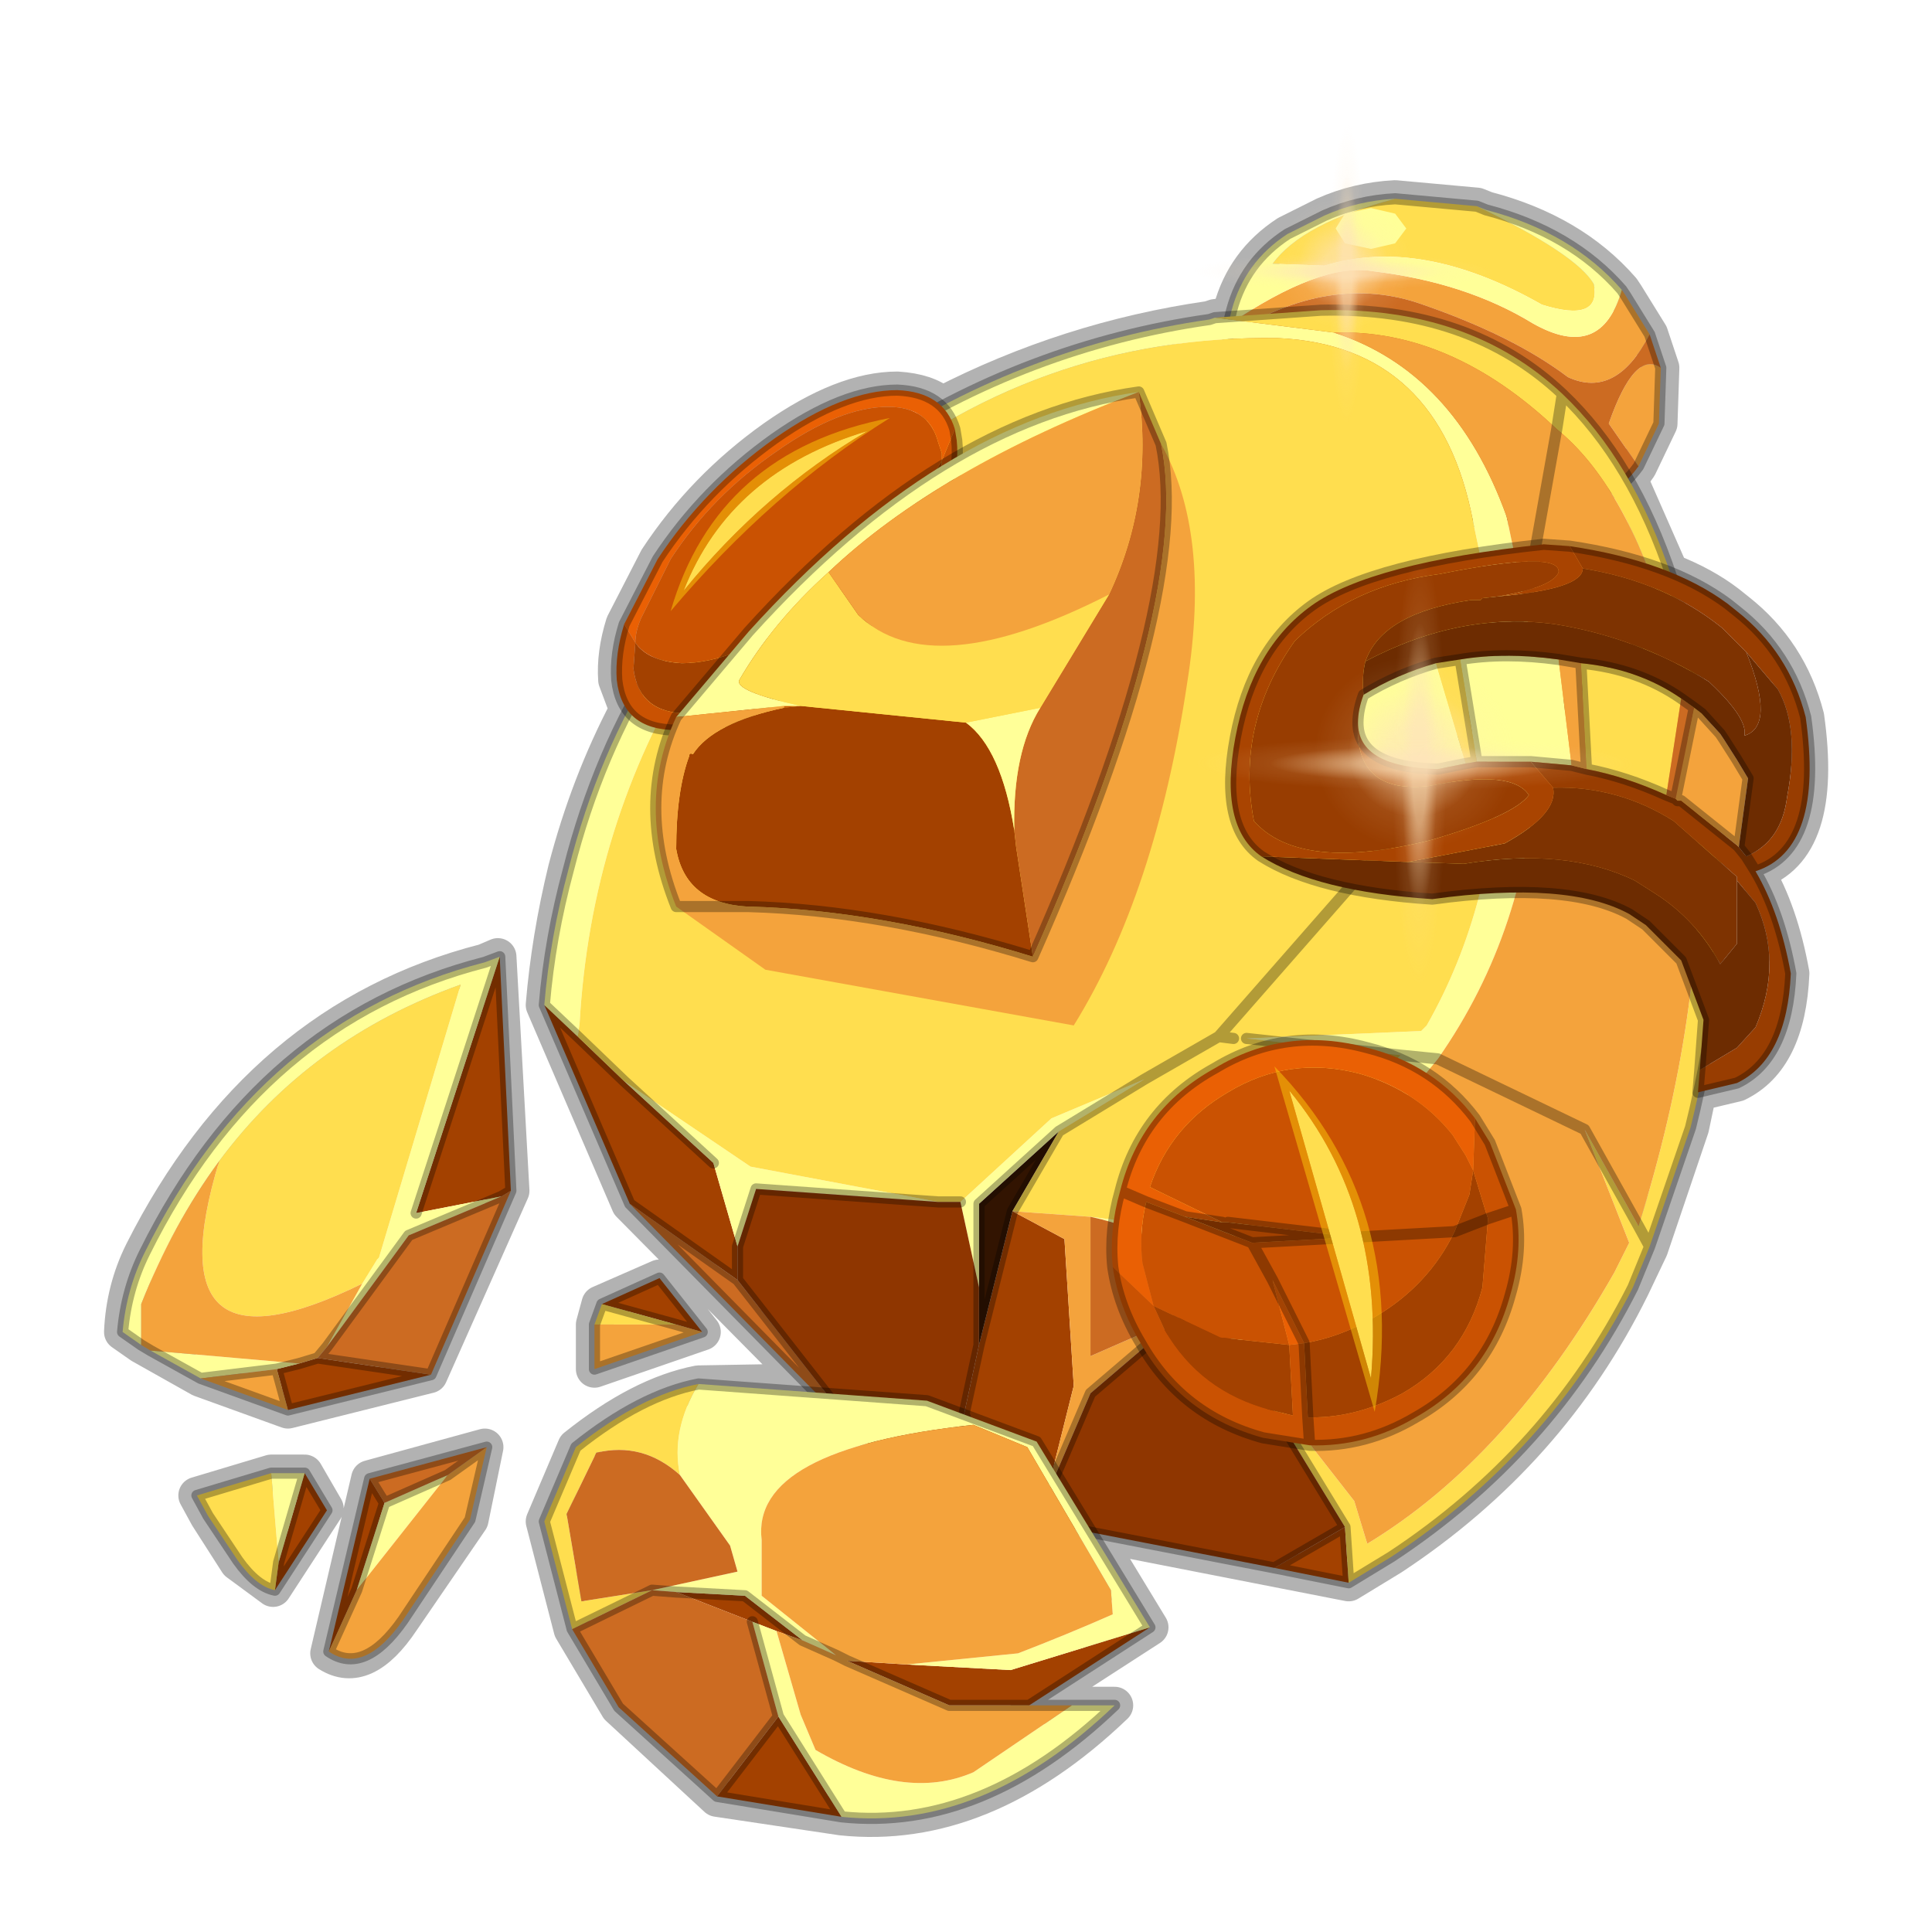 <?xml version="1.0" encoding="UTF-8" standalone="no"?>
<svg xmlns:xlink="http://www.w3.org/1999/xlink" height="52.0px" width="52.0px" xmlns="http://www.w3.org/2000/svg">
  <g transform="matrix(1.0, 0.0, 0.0, 1.0, 0.0, 0.0)">
    <use height="106.0" transform="matrix(1.0, 0.0, 0.0, 1.0, -27.0, -27.0)" width="106.0" xlink:href="#shape0"/>
    <use height="0.0" transform="matrix(0.143, 0.0, -0.013, 0.175, 36.25, 22.3)" width="0.0" xlink:href="#sprite0"/>
    <use height="0.0" transform="matrix(0.066, 0.01, -0.002, 0.025, 39.3, 7.4)" width="0.0" xlink:href="#sprite0"/>
    <use height="0.0" transform="matrix(0.059, -0.007, 0.014, 0.072, 24.1, 42.45)" width="0.0" xlink:href="#sprite0"/>
    <use height="0.0" transform="matrix(0.025, 0.019, -0.039, 0.057, 7.95, 32.0)" width="0.0" xlink:href="#sprite0"/>
    <use height="81.5" transform="matrix(0.148, 0.0, 0.0, 0.147, 32.05, 14.65)" width="81.5" xlink:href="#sprite1"/>
    <use height="81.5" transform="matrix(0.101, 0.0, 0.0, 0.101, 32.05, 3.25)" width="81.5" xlink:href="#sprite1"/>
  </g>
  <defs>
    <g id="shape0" transform="matrix(1.0, 0.0, 0.0, 1.0, 27.0, 27.0)">
      <path d="M52.0 0.0 L52.0 52.0 0.0 52.0 0.0 0.0 52.0 0.0" fill="#795fa9" fill-opacity="0.0" fill-rule="evenodd" stroke="none"/>
      <path d="M17.7 15.05 L16.8 16.8 Q16.55 17.6 16.6 18.3 L16.9 19.1 Q15.85 21.1 15.25 23.4 14.8 25.25 14.65 27.05 L16.95 32.4 21.7 37.2 18.8 37.25 Q17.25 37.55 15.5 38.95 L14.65 40.95 15.4 43.85 16.65 45.95 19.3 48.4 22.65 48.9 Q26.45 49.3 30.0 45.9 L27.7 45.9 30.95 43.8 29.4 41.25 36.3 42.6 37.45 41.9 Q41.7 39.1 43.9 34.65 L44.4 33.6 45.5 30.35 45.7 29.4 46.75 29.15 Q48.1 28.5 48.2 26.2 47.9 24.55 47.25 23.45 49.1 22.85 48.6 19.3 48.15 17.55 46.75 16.45 L46.5 16.25 Q45.85 15.75 44.95 15.4 L43.85 12.9 44.1 12.55 44.65 11.4 44.7 9.9 44.4 9.0 43.75 7.95 43.65 7.8 Q42.3 6.25 40.0 5.65 L39.75 5.55 37.55 5.35 Q36.55 5.4 35.65 5.8 L34.65 6.3 Q33.5 7.05 33.15 8.35 L33.1 8.5 32.7 8.55 32.55 8.6 Q28.75 9.15 25.35 10.9 24.95 10.55 24.15 10.5 22.7 10.5 20.85 11.8 18.95 13.15 17.7 15.05 M13.4 25.75 L13.75 32.05 11.55 37.0 7.75 37.95 5.4 37.1 3.8 36.2 3.3 35.85 Q3.35 34.7 3.85 33.7 7.0 27.45 13.05 25.9 L13.4 25.75 M9.95 39.8 L8.85 44.5 Q9.8 45.1 10.8 43.6 L12.65 40.9 13.05 38.95 9.95 39.8 M7.3 39.65 L5.3 40.25 5.6 40.8 6.4 42.05 7.35 42.75 8.75 40.6 8.2 39.65 7.3 39.65 M16.0 36.85 L18.9 35.85 17.75 34.4 16.15 35.1 16.0 35.65 16.0 36.85" fill="none" stroke="#000000" stroke-linecap="round" stroke-linejoin="round" stroke-opacity="0.302" stroke-width="1.0"/>
      <path d="M37.55 5.35 L39.75 5.55 Q42.45 6.85 42.9 7.65 43.1 8.7 41.5 8.2 38.25 6.35 35.65 7.15 L34.25 7.1 Q35.05 6.0 37.55 5.35" fill="#ffde4f" fill-rule="evenodd" stroke="none"/>
      <path d="M43.65 7.8 L43.75 7.95 44.4 9.0 Q43.5 10.75 42.2 10.15 40.75 9.05 38.3 8.2 35.8 7.3 33.05 9.05 L33.05 8.75 Q35.55 7.05 36.95 7.3 39.45 7.6 41.25 8.7 43.1 9.75 43.65 7.8 M44.7 9.9 L44.65 11.4 44.1 12.55 43.3 11.4 Q44.0 9.4 44.7 9.9" fill="#f4a33c" fill-rule="evenodd" stroke="none"/>
      <path d="M33.05 8.75 L33.15 8.35 Q33.5 7.05 34.65 6.3 L35.65 5.8 Q36.55 5.4 37.55 5.35 35.05 6.0 34.25 7.1 L35.65 7.15 Q38.25 6.35 41.5 8.2 43.1 8.7 42.9 7.65 42.45 6.85 39.75 5.55 L40.0 5.65 Q42.3 6.25 43.65 7.8 43.1 9.75 41.25 8.7 39.45 7.6 36.95 7.3 35.55 7.05 33.05 8.75" fill="#ffff98" fill-rule="evenodd" stroke="none"/>
      <path d="M44.4 9.0 L44.7 9.9 Q44.0 9.4 43.3 11.4 L44.1 12.55 Q43.45 13.45 42.15 13.95 L37.75 14.1 Q35.35 13.45 34.0 11.75 32.95 10.45 33.05 9.05 35.8 7.3 38.3 8.2 40.75 9.05 42.2 10.15 43.5 10.75 44.4 9.0" fill="#cc6b22" fill-rule="evenodd" stroke="none"/>
      <path d="M33.05 8.75 L33.15 8.35 Q33.5 7.05 34.65 6.3 L35.65 5.8 Q36.55 5.4 37.55 5.35 L39.75 5.55 40.0 5.65 Q42.3 6.25 43.65 7.8 L43.75 7.95 44.4 9.0 44.7 9.9 44.65 11.4 44.1 12.55 Q43.45 13.45 42.15 13.95 L37.75 14.1 Q35.35 13.45 34.0 11.75 32.95 10.45 33.05 9.05 L33.05 8.75 Z" fill="none" stroke="#000000" stroke-linecap="round" stroke-linejoin="round" stroke-opacity="0.302" stroke-width="0.3"/>
      <path d="M14.65 27.05 L15.55 27.9 16.8 29.1 19.2 31.3 19.85 33.55 19.85 34.45 16.95 32.4 14.65 27.05 M36.2 41.1 L36.3 42.6 34.3 42.2 36.2 41.1 M28.15 40.3 L27.85 40.95 26.7 40.45 26.4 39.4 25.95 38.05 26.35 36.2 27.25 32.6 28.65 33.35 28.9 37.3 28.15 40.3" fill="#a34100" fill-rule="evenodd" stroke="none"/>
      <path d="M33.45 36.6 L33.95 37.2 33.85 37.25 33.45 36.6" fill="#ca5202" fill-rule="evenodd" stroke="none"/>
      <path d="M28.5 30.45 L27.25 32.6 26.35 36.2 26.35 34.65 26.35 32.4 28.5 30.45 M25.55 39.9 L25.95 38.05 26.4 39.4 25.55 39.9" fill="#321401" fill-rule="evenodd" stroke="none"/>
      <path d="M32.7 8.55 L35.9 8.95 Q39.15 10.0 40.55 13.9 L41.05 16.3 41.1 16.45 41.35 19.6 41.35 20.5 Q41.15 25.0 38.7 28.5 L37.55 29.9 36.6 30.9 33.25 33.25 Q32.6 34.1 32.95 34.9 L33.95 37.2 33.45 36.6 33.45 36.55 32.4 34.9 Q31.7 33.25 29.35 32.75 L31.3 33.0 Q34.3 31.75 36.8 29.3 L37.7 28.4 38.7 28.5 37.7 28.4 33.55 27.95 38.25 27.75 38.4 27.6 Q40.25 24.35 40.35 20.15 L39.15 20.8 40.35 19.6 40.3 17.9 39.15 20.3 40.2 17.2 40.05 15.95 39.65 14.05 Q38.75 9.3 34.4 9.1 27.85 9.0 22.8 13.25 L22.5 13.5 Q20.45 15.3 18.65 17.75 15.9 22.2 15.6 27.55 L15.55 27.9 14.65 27.05 Q14.8 25.25 15.3 23.4 16.9 17.1 21.75 13.25 L22.8 12.45 23.45 12.05 Q27.65 9.3 32.55 8.6 L32.7 8.55 M41.05 16.3 L40.3 17.9 41.05 16.3 M41.35 19.6 L40.35 20.15 41.35 19.6 M16.8 29.1 L20.2 31.4 25.25 32.35 20.35 32.0 19.85 33.55 19.2 31.3 16.8 29.1 M25.85 32.35 L28.3 30.1 30.8 29.05 28.5 30.45 26.35 32.4 26.35 34.65 25.85 32.35" fill="#ffff98" fill-rule="evenodd" stroke="none"/>
      <path d="M35.9 8.95 L32.7 8.55 35.55 8.35 Q39.55 8.25 42.05 10.6 L41.9 11.55 42.05 10.6 Q43.95 12.4 45.0 15.55 L45.25 16.4 44.85 16.75 45.25 16.4 45.85 18.85 46.3 22.35 Q46.5 26.35 45.5 30.35 L44.4 33.55 44.1 33.0 44.4 33.55 43.95 34.65 Q41.7 39.1 37.45 41.9 L36.3 42.6 36.2 41.1 33.85 37.25 33.95 37.2 36.45 40.4 36.8 41.55 Q40.6 39.25 43.45 34.25 L43.85 33.45 42.65 30.4 44.1 33.0 Q45.9 27.3 45.7 22.15 L45.25 18.55 45.05 17.4 42.1 19.0 44.85 16.75 Q43.75 13.05 41.9 11.55 39.05 8.85 35.9 8.95 M15.55 27.9 L15.6 27.55 Q15.9 22.2 18.65 17.75 20.45 15.3 22.5 13.5 L22.8 13.25 Q27.85 9.0 34.4 9.1 38.75 9.3 39.65 14.05 L40.05 15.95 40.2 17.2 39.15 20.3 40.3 17.9 40.35 19.6 39.15 20.8 38.85 21.0 39.15 20.8 40.35 20.15 Q40.25 24.35 38.4 27.6 L38.25 27.75 33.55 27.95 37.7 28.4 36.8 29.3 Q34.3 31.75 31.3 33.0 L29.35 32.75 27.25 32.6 28.5 30.45 30.8 29.05 32.8 27.9 38.85 21.0 39.15 20.3 38.85 21.0 32.8 27.9 30.8 29.05 28.3 30.1 25.85 32.35 25.25 32.35 20.2 31.4 16.8 29.1 15.55 27.9 M32.8 27.9 L33.2 27.95 32.8 27.9" fill="#ffde4f" fill-rule="evenodd" stroke="none"/>
      <path d="M41.05 16.3 L40.55 13.9 Q39.15 10.0 35.9 8.95 39.05 8.85 41.9 11.55 L41.05 16.3 41.9 11.55 Q43.75 13.05 44.85 16.75 L42.1 19.0 45.05 17.4 45.25 18.55 45.7 22.15 Q45.9 27.3 44.1 33.0 L42.65 30.4 38.7 28.5 42.65 30.4 43.85 33.45 43.45 34.25 Q40.6 39.25 36.8 41.55 L36.45 40.4 33.95 37.2 32.95 34.9 Q32.6 34.1 33.25 33.25 L36.6 30.9 37.55 29.9 38.7 28.5 Q41.15 25.0 41.35 20.5 L41.35 19.6 41.1 16.45 41.05 16.3 M41.35 19.6 L42.1 19.0 41.35 19.6 M31.75 35.45 L29.35 37.5 28.15 40.3 28.9 37.3 28.65 33.35 27.25 32.6 29.35 32.75 29.35 36.5 31.75 35.45" fill="#f4a33c" fill-rule="evenodd" stroke="none"/>
      <path d="M29.35 32.75 Q31.7 33.25 32.4 34.9 L31.75 35.45 29.35 36.5 29.35 32.75 M19.85 34.45 L23.25 38.8 16.95 32.4 19.85 34.45" fill="#cc6b22" fill-rule="evenodd" stroke="none"/>
      <path d="M32.4 34.9 L33.45 36.55 33.45 36.6 33.85 37.25 36.2 41.1 34.3 42.2 27.85 40.95 28.15 40.3 29.35 37.5 31.75 35.45 32.4 34.9 M25.25 32.35 L25.85 32.35 26.35 34.65 26.35 36.2 25.95 38.05 25.55 39.9 23.25 38.8 19.85 34.45 19.85 33.55 20.35 32.0 25.25 32.35" fill="#8f3600" fill-rule="evenodd" stroke="none"/>
      <path d="M32.7 8.55 L32.55 8.6 Q27.65 9.3 23.45 12.05 L22.8 12.45 21.75 13.25 Q16.9 17.1 15.3 23.4 14.8 25.25 14.65 27.05 L15.55 27.9 16.8 29.1 19.2 31.3 M39.15 20.3 L40.3 17.9 41.05 16.3 41.9 11.55 42.05 10.6 Q39.55 8.25 35.55 8.35 L32.7 8.55 M44.85 16.75 L45.25 16.4 45.0 15.55 Q43.95 12.4 42.05 10.6 M42.1 19.0 L41.35 19.6 40.35 20.15 39.15 20.8 38.85 21.0 39.15 20.3 M38.7 28.5 L42.65 30.4 44.1 33.0 44.4 33.55 45.5 30.35 Q46.5 26.35 46.3 22.35 L45.85 18.85 45.25 16.4 M42.1 19.0 L44.85 16.75 M30.8 29.05 L32.8 27.9 38.85 21.0 M33.2 27.95 L32.8 27.9 M32.4 34.9 L33.45 36.55 M38.7 28.5 L37.7 28.4 33.55 27.95 M33.45 36.6 L33.85 37.25 36.2 41.1 36.3 42.6 37.45 41.9 Q41.7 39.1 43.95 34.65 L44.4 33.55 M32.4 34.9 L31.75 35.45 29.35 37.5 28.15 40.3 27.85 40.95 34.3 42.2 36.2 41.1 M25.25 32.35 L25.85 32.35 M30.8 29.05 L28.5 30.45 27.25 32.6 26.35 36.2 26.35 34.65 26.35 32.4 28.5 30.45 M19.85 33.55 L19.85 34.45 23.25 38.8 25.55 39.9 25.95 38.05 26.35 36.2 M19.85 33.55 L20.35 32.0 25.25 32.35 M19.85 34.45 L16.95 32.4 23.25 38.8 M25.95 38.05 L26.4 39.4 26.7 40.45 27.85 40.95 M26.4 39.4 L25.55 39.9 M16.95 32.4 L14.65 27.05 M36.3 42.6 L34.3 42.2" fill="none" stroke="#000000" stroke-linecap="round" stroke-linejoin="round" stroke-opacity="0.302" stroke-width="0.3"/>
      <path d="M17.1 17.3 Q17.45 17.8 18.35 17.85 19.8 17.85 21.7 16.5 23.55 15.2 24.8 13.3 L25.35 12.4 Q25.35 13.55 24.35 15.1 23.2 16.85 21.5 18.05 19.8 19.2 18.5 19.2 17.2 19.2 17.05 18.0 L17.1 17.3" fill="#a34100" fill-rule="evenodd" stroke="none"/>
      <path d="M16.8 16.8 L17.1 17.3 Q17.1 17.0 17.25 16.65 L18.05 15.05 Q19.15 13.35 20.9 12.15 22.6 10.95 23.9 10.95 25.0 10.95 25.25 11.9 L25.35 12.2 25.35 12.4 25.7 11.55 25.75 11.85 Q25.9 13.25 24.65 15.1 23.4 17.0 21.55 18.35 19.65 19.65 18.2 19.65 16.75 19.65 16.6 18.3 16.55 17.6 16.8 16.8 M17.1 17.3 L17.05 18.0 Q17.2 19.2 18.5 19.2 19.8 19.2 21.5 18.05 23.2 16.85 24.35 15.1 25.35 13.55 25.35 12.4 L24.8 13.3 Q23.55 15.2 21.7 16.5 19.8 17.85 18.35 17.85 17.45 17.8 17.1 17.3" fill="#ca5202" fill-rule="evenodd" stroke="none"/>
      <path d="M16.8 16.8 L17.7 15.05 Q18.95 13.15 20.85 11.8 22.7 10.5 24.15 10.5 25.4 10.55 25.7 11.55 L25.35 12.4 25.35 12.2 25.25 11.9 Q25.0 10.95 23.9 10.95 22.6 10.95 20.9 12.15 19.15 13.35 18.05 15.05 L17.25 16.65 Q17.1 17.0 17.1 17.3 L16.8 16.8" fill="#ea6004" fill-rule="evenodd" stroke="none"/>
      <path d="M25.7 11.55 Q25.4 10.55 24.15 10.5 22.7 10.5 20.85 11.8 18.95 13.15 17.7 15.05 L16.8 16.8 Q16.55 17.6 16.6 18.3 16.75 19.65 18.2 19.65 19.65 19.65 21.55 18.35 23.4 17.0 24.65 15.1 25.9 13.25 25.75 11.85 L25.7 11.55 Z" fill="none" stroke="#000000" stroke-linecap="round" stroke-linejoin="round" stroke-opacity="0.302" stroke-width="0.3"/>
      <path d="M23.35 11.6 Q20.55 13.25 18.4 15.9 19.65 12.7 23.35 11.6" fill="#ffde4f" fill-rule="evenodd" stroke="none"/>
      <path d="M23.35 11.6 Q19.65 12.7 18.4 15.9 20.55 13.25 23.35 11.6 M23.95 11.25 Q20.75 13.25 18.05 16.45 19.3 12.15 23.95 11.25" fill="#fdcc0b" fill-opacity="0.502" fill-rule="evenodd" stroke="none"/>
      <path d="M36.55 19.45 Q36.55 19.1 36.7 18.7 37.6 18.15 38.65 17.85 L39.45 20.55 38.7 20.7 Q36.55 20.65 36.55 19.45 M41.2 20.5 L39.75 20.5 39.3 17.75 Q40.5 17.55 41.95 17.75 L42.3 20.6 41.2 20.5" fill="#ffff98" fill-rule="evenodd" stroke="none"/>
      <path d="M39.75 20.5 L39.45 20.55 38.65 17.85 39.3 17.75 39.75 20.5 M45.25 18.8 L44.85 21.4 Q43.75 20.9 42.7 20.7 L42.55 17.85 Q44.1 18.0 45.25 18.8" fill="#ffde4f" fill-rule="evenodd" stroke="none"/>
      <path d="M40.35 16.05 L39.9 16.1 39.85 16.15 39.6 16.15 Q37.2 16.5 36.75 17.8 36.65 18.2 36.7 18.7 36.55 19.1 36.55 19.45 36.45 21.4 38.5 21.15 40.7 20.7 41.15 21.4 40.75 21.95 38.55 22.6 35.0 23.5 33.75 22.1 33.25 19.5 34.85 17.25 36.4 15.75 38.75 15.45 42.0 14.8 41.95 15.4 41.8 15.8 40.35 16.05 M47.0 17.55 L46.75 17.3 46.35 16.9 Q44.8 15.65 42.6 15.3 L42.25 14.7 Q44.95 15.1 46.5 16.25 L46.75 16.45 Q48.15 17.55 48.6 19.3 49.1 22.85 47.25 23.45 L47.0 23.05 47.25 23.45 Q47.9 24.55 48.2 26.2 48.1 28.5 46.75 29.15 L45.7 29.4 45.75 28.8 46.75 28.2 47.25 27.65 Q48.0 25.9 47.25 24.3 L46.75 23.7 46.75 23.6 45.05 22.1 Q43.55 21.15 41.8 21.2 L41.2 20.5 42.3 20.6 42.7 20.7 Q43.75 20.9 44.85 21.4 L45.1 21.5 45.15 21.55 45.25 21.55 46.75 22.75 46.8 22.8 47.0 23.05 Q47.95 22.65 48.1 21.45 48.45 19.6 47.85 18.55 L47.0 17.55" fill="#983d01" fill-rule="evenodd" stroke="none"/>
      <path d="M36.75 17.8 Q37.2 16.5 39.6 16.15 L39.85 16.15 39.9 16.1 40.35 16.05 Q42.6 15.85 42.6 15.3 44.8 15.65 46.35 16.9 L46.75 17.3 47.0 17.55 Q47.8 19.55 46.95 19.8 47.05 19.35 46.05 18.4 L46.0 18.35 Q44.05 17.15 41.85 16.8 39.3 16.45 36.75 17.8 M37.9 23.2 L40.5 22.7 Q41.95 21.9 41.8 21.2 43.55 21.15 45.05 22.1 L46.75 23.6 46.75 23.95 46.75 25.4 46.3 25.95 Q45.65 24.75 44.55 24.05 L44.0 23.7 Q42.15 22.8 39.4 23.25 L37.9 23.2" fill="#7e3301" fill-rule="evenodd" stroke="none"/>
      <path d="M45.1 21.5 L45.6 19.05 45.8 19.2 46.3 19.75 46.4 19.9 46.75 20.45 47.05 20.95 46.8 22.8 46.75 22.75 45.25 21.55 45.15 21.55 45.1 21.5 M42.55 17.85 L42.7 20.7 42.3 20.6 41.95 17.75 42.55 17.85" fill="#f4a33c" fill-rule="evenodd" stroke="none"/>
      <path d="M45.25 18.8 L45.6 19.05 45.1 21.5 44.85 21.4 45.25 18.8" fill="#cc6b22" fill-rule="evenodd" stroke="none"/>
      <path d="M36.7 18.7 Q36.65 18.2 36.75 17.8 39.3 16.45 41.85 16.8 44.05 17.15 46.0 18.35 L46.05 18.4 Q47.05 19.35 46.95 19.8 47.8 19.55 47.0 17.55 L47.85 18.55 Q48.45 19.6 48.1 21.45 47.95 22.65 47.0 23.05 L46.8 22.8 47.05 20.95 46.75 20.45 46.4 19.9 46.3 19.75 45.8 19.2 45.6 19.05 45.25 18.8 Q44.1 18.0 42.55 17.85 L41.95 17.75 Q40.5 17.55 39.3 17.75 L38.65 17.85 Q37.6 18.15 36.7 18.7 M33.95 23.05 L37.9 23.2 39.4 23.25 Q42.15 22.8 44.0 23.7 L44.55 24.05 Q45.65 24.75 46.3 25.95 L46.75 25.4 46.75 23.95 46.75 23.6 46.75 23.7 47.25 24.3 Q48.0 25.9 47.25 27.65 L46.75 28.2 45.75 28.8 45.85 27.45 45.25 25.85 44.3 24.9 43.85 24.6 Q42.2 23.7 38.55 24.2 35.45 24.0 33.95 23.05" fill="#6d2c01" fill-rule="evenodd" stroke="none"/>
      <path d="M40.35 16.05 Q41.8 15.8 41.95 15.4 42.0 14.8 38.75 15.45 36.4 15.75 34.85 17.25 33.25 19.5 33.75 22.1 35.0 23.5 38.55 22.6 40.75 21.95 41.15 21.4 40.7 20.7 38.5 21.15 36.45 21.4 36.55 19.45 36.55 20.65 38.7 20.7 L39.45 20.55 39.75 20.5 41.2 20.5 41.8 21.2 Q41.95 21.9 40.5 22.7 L37.9 23.2 33.95 23.05 Q32.8 22.25 33.25 19.85 33.7 17.45 35.3 16.3 36.9 15.15 41.55 14.65 L42.25 14.7 42.6 15.3 Q42.6 15.85 40.35 16.05" fill="#a94401" fill-rule="evenodd" stroke="none"/>
      <path d="M36.55 19.45 Q36.55 19.1 36.7 18.7 37.6 18.15 38.65 17.85 L39.3 17.75 Q40.5 17.55 41.95 17.75 L42.55 17.85 Q44.1 18.0 45.25 18.8 L45.6 19.05 45.8 19.2 46.3 19.75 46.4 19.9 46.75 20.45 47.05 20.95 46.8 22.8 47.0 23.05 47.25 23.45 Q47.9 24.55 48.2 26.2 48.1 28.5 46.75 29.15 L45.7 29.4 45.75 28.8 45.85 27.45 45.25 25.85 44.3 24.9 43.85 24.6 Q42.2 23.7 38.55 24.2 35.45 24.0 33.95 23.05 32.8 22.25 33.25 19.85 33.7 17.45 35.3 16.3 36.9 15.15 41.55 14.65 L42.25 14.7 Q44.95 15.1 46.5 16.25 L46.75 16.45 Q48.15 17.55 48.6 19.3 49.1 22.85 47.25 23.45 M41.2 20.5 L39.75 20.5 39.45 20.55 38.7 20.7 Q36.55 20.65 36.55 19.45 M44.85 21.4 L45.1 21.5 45.6 19.05 M46.8 22.8 L46.75 22.75 45.25 21.55 45.15 21.55 45.1 21.5 M42.7 20.7 L42.55 17.85 M42.3 20.6 L42.7 20.7 Q43.75 20.9 44.85 21.4 M42.3 20.6 L41.2 20.5 M39.3 17.75 L39.75 20.5" fill="none" stroke="#000000" stroke-linecap="round" stroke-linejoin="round" stroke-opacity="0.302" stroke-width="0.3"/>
      <path d="M21.55 19.0 L21.1 19.05 21.1 19.0 21.55 19.0" fill="#ca5202" fill-rule="evenodd" stroke="none"/>
      <path d="M27.8 25.75 Q23.75 24.5 20.15 24.4 L20.1 24.4 Q18.45 24.3 18.2 22.85 18.2 21.3 18.55 20.35 18.55 20.25 18.65 20.3 19.2 19.45 21.1 19.05 L21.55 19.0 26.0 19.45 Q26.95 20.15 27.3 22.35 L27.35 22.8 27.8 25.75 M21.1 19.0 L21.1 19.05 21.1 19.0" fill="#a34100" fill-rule="evenodd" stroke="none"/>
      <path d="M21.1 19.0 L21.1 19.05 21.1 19.0" fill="#7e3301" fill-rule="evenodd" stroke="none"/>
      <path d="M30.65 10.55 L31.25 11.95 Q32.1 16.05 27.8 25.75 L27.35 22.8 27.3 22.35 Q27.25 20.25 28.0 19.05 L29.85 16.0 Q31.05 13.45 30.65 10.55" fill="#cc6b22" fill-rule="evenodd" stroke="none"/>
      <path d="M18.2 19.3 L20.15 17.0 Q25.3 11.3 30.65 10.55 25.25 12.6 22.3 15.4 20.8 16.75 19.9 18.3 19.75 18.6 21.55 19.0 L21.1 19.0 18.2 19.3 M26.0 19.45 L28.0 19.05 Q27.25 20.25 27.3 22.35 26.95 20.15 26.0 19.45" fill="#ffff98" fill-rule="evenodd" stroke="none"/>
      <path d="M21.55 19.0 Q19.75 18.6 19.9 18.3 20.8 16.75 22.3 15.4 L23.1 16.55 Q25.05 18.45 29.85 16.0 L28.0 19.05 26.0 19.45 21.55 19.0" fill="#ffde4f" fill-rule="evenodd" stroke="none"/>
      <path d="M31.25 11.95 Q32.6 14.35 31.95 18.4 31.1 24.05 28.9 27.6 L20.6 26.1 18.2 24.4 Q17.1 21.65 18.2 19.3 L21.1 19.0 21.1 19.05 Q19.2 19.45 18.65 20.3 18.55 20.25 18.55 20.35 18.2 21.3 18.2 22.85 18.45 24.3 20.1 24.4 L20.15 24.4 Q23.75 24.5 27.8 25.75 32.1 16.05 31.25 11.95 M18.2 24.4 L20.1 24.4 18.2 24.4 M29.85 16.0 Q25.05 18.45 23.1 16.55 L22.3 15.4 Q25.25 12.6 30.65 10.55 31.05 13.45 29.85 16.0" fill="#f4a33c" fill-rule="evenodd" stroke="none"/>
      <path d="M18.2 24.4 Q17.1 21.65 18.2 19.3 L20.15 17.0 Q25.3 11.3 30.65 10.55 L31.25 11.95 Q32.1 16.05 27.8 25.75 23.75 24.5 20.15 24.4 L20.1 24.4 18.2 24.4 Z" fill="none" stroke="#000000" stroke-linecap="round" stroke-linejoin="round" stroke-opacity="0.302" stroke-width="0.3"/>
      <path d="M39.15 33.15 L39.55 32.15 39.65 31.5 40.0 32.65 40.05 32.8 39.15 33.15 40.05 32.8 39.9 34.65 Q39.4 36.55 37.75 37.5 36.55 38.15 35.3 38.15 L35.2 38.15 35.1 36.15 Q36.05 36.0 37.0 35.45 38.45 34.6 39.15 33.15 M32.9 32.9 L33.05 32.9 36.45 33.3 33.7 33.45 31.9 32.75 32.9 32.9 M31.05 35.15 L32.85 36.0 34.7 36.2 34.8 38.1 34.2 37.95 Q32.3 37.45 31.35 35.8 L31.05 35.15" fill="#a34100" fill-rule="evenodd" stroke="none"/>
      <path d="M40.05 32.8 L40.0 32.65 39.65 31.5 39.55 32.15 39.15 33.15 36.45 33.3 39.15 33.15 Q38.45 34.6 37.0 35.45 36.05 36.0 35.1 36.15 L35.2 38.15 35.3 38.15 Q36.55 38.15 37.75 37.5 39.4 36.55 39.9 34.65 L40.05 32.8 40.8 32.55 40.05 32.8 M39.7 30.1 L40.1 30.75 40.8 32.55 Q41.0 33.65 40.65 34.85 40.05 37.05 38.1 38.15 36.75 38.95 35.25 38.9 L35.2 38.15 35.25 38.9 34.0 38.7 Q31.8 38.1 30.7 36.15 30.1 35.15 29.95 34.1 L31.05 35.15 30.75 34.0 Q30.65 33.2 30.85 32.35 L31.9 32.75 33.7 33.45 34.25 34.45 33.7 33.45 36.45 33.3 33.05 32.9 32.9 32.9 30.95 31.95 Q31.5 30.3 33.05 29.4 34.7 28.4 36.6 28.9 38.15 29.35 39.1 30.55 L39.45 31.1 39.65 31.5 39.7 30.1 M34.7 36.2 L32.85 36.0 31.05 35.15 31.35 35.8 Q32.3 37.45 34.2 37.95 L34.8 38.1 34.7 36.2 35.1 36.15 34.25 34.45 34.7 36.2" fill="#ca5202" fill-rule="evenodd" stroke="none"/>
      <path d="M39.7 30.1 L39.65 31.5 39.45 31.1 39.1 30.55 Q38.15 29.35 36.6 28.9 34.7 28.4 33.05 29.4 31.5 30.3 30.95 31.95 L32.9 32.9 31.9 32.75 30.85 32.35 30.15 32.05 30.85 32.35 Q30.65 33.2 30.75 34.0 L31.05 35.15 29.95 34.1 Q29.85 33.1 30.15 32.05 30.7 29.85 32.7 28.75 34.6 27.6 36.8 28.2 38.6 28.65 39.7 30.1 M34.7 36.2 L34.25 34.45 35.1 36.15 34.7 36.2" fill="#ea6004" fill-rule="evenodd" stroke="none"/>
      <path d="M39.15 33.15 L40.05 32.8 40.8 32.55 40.1 30.75 39.7 30.1 Q38.6 28.65 36.8 28.2 34.6 27.6 32.7 28.75 30.7 29.85 30.15 32.05 L30.85 32.35 31.9 32.75 32.9 32.9 M33.05 32.9 L36.45 33.3 39.15 33.15 M35.1 36.15 L35.2 38.15 35.25 38.9 34.0 38.7 Q31.8 38.1 30.7 36.15 30.1 35.15 29.95 34.1 29.85 33.1 30.15 32.05 M35.25 38.9 Q36.75 38.95 38.1 38.15 40.05 37.05 40.65 34.85 41.0 33.65 40.8 32.55 M34.25 34.45 L33.7 33.45 31.9 32.75 M35.1 36.15 L34.25 34.45 M33.7 33.45 L36.45 33.3" fill="none" stroke="#000000" stroke-linecap="round" stroke-linejoin="round" stroke-opacity="0.302" stroke-width="0.3"/>
      <path d="M36.9 37.1 L34.7 29.35 Q37.3 32.5 36.9 37.1" fill="#ffde4f" fill-rule="evenodd" stroke="none"/>
      <path d="M36.9 37.1 Q37.3 32.5 34.7 29.35 L36.9 37.1 M37.0 38.0 L34.3 28.7 Q37.95 32.45 37.0 38.0" fill="#fdcc0b" fill-opacity="0.502" fill-rule="evenodd" stroke="none"/>
      <path d="M18.9 35.85 L18.2 35.65 16.2 35.1 17.75 34.4 18.9 35.85 M18.2 42.85 L20.05 42.95 21.6 44.15 20.9 43.9 20.25 43.65 18.2 42.85 M24.4 44.8 L27.2 44.95 30.95 43.8 27.7 45.9 25.55 45.9 22.8 44.7 24.4 44.8 M22.65 48.9 L19.3 48.35 20.95 46.2 22.65 48.9" fill="#a34100" fill-rule="evenodd" stroke="none"/>
      <path d="M18.3 39.7 Q18.05 38.5 18.8 37.25 L24.95 37.7 27.9 38.8 30.95 43.8 27.2 44.95 24.4 44.8 27.4 44.5 Q28.7 44.0 29.95 43.45 L29.9 42.8 27.65 38.95 26.2 38.35 Q20.2 39.0 20.5 41.45 L20.5 42.95 22.5 44.55 21.6 44.15 20.05 42.95 18.2 42.85 17.55 42.8 19.85 42.3 19.65 41.6 18.3 39.7 M28.85 45.9 L30.0 45.9 Q26.45 49.3 22.65 48.9 L20.95 46.2 20.25 43.65 20.9 43.9 21.55 46.15 21.95 47.1 Q24.35 48.5 26.2 47.7 L28.85 45.9" fill="#ffff98" fill-rule="evenodd" stroke="none"/>
      <path d="M18.2 35.65 L16.0 35.65 16.2 35.1 18.2 35.65 M18.8 37.25 Q18.05 38.5 18.3 39.7 17.3 38.8 16.05 39.1 L15.25 40.75 15.65 43.1 17.55 42.8 15.4 43.85 14.65 40.95 15.5 38.95 Q17.25 37.55 18.8 37.25" fill="#ffde4f" fill-rule="evenodd" stroke="none"/>
      <path d="M18.9 35.85 L16.0 36.85 16.0 35.65 18.2 35.65 18.9 35.85 M21.6 44.15 L22.5 44.55 20.5 42.95 20.5 41.45 Q20.2 39.0 26.2 38.35 L27.65 38.95 29.9 42.8 29.95 43.45 Q28.7 44.0 27.4 44.5 L24.4 44.8 22.8 44.7 22.5 44.55 22.8 44.7 25.55 45.9 27.7 45.9 28.85 45.9 26.2 47.7 Q24.35 48.5 21.95 47.1 L21.55 46.15 20.9 43.9 21.6 44.15" fill="#f4a33c" fill-rule="evenodd" stroke="none"/>
      <path d="M15.4 43.85 L17.55 42.8 15.65 43.1 15.25 40.75 16.05 39.1 Q17.3 38.8 18.3 39.7 L19.65 41.6 19.85 42.3 17.55 42.8 18.2 42.85 20.25 43.65 20.95 46.2 19.3 48.35 16.65 45.95 15.4 43.85" fill="#cc6b22" fill-rule="evenodd" stroke="none"/>
      <path d="M16.0 35.65 L16.0 36.85 18.9 35.85 18.2 35.65 16.2 35.1 17.75 34.4 18.9 35.85 M16.0 35.65 L16.2 35.1 M18.8 37.25 Q17.25 37.55 15.5 38.95 L14.65 40.95 15.4 43.85 17.55 42.8 18.2 42.85 20.05 42.95 21.6 44.15 22.5 44.55 22.8 44.7 25.55 45.9 27.7 45.9 28.85 45.9 30.0 45.9 Q26.45 49.3 22.65 48.9 L19.3 48.35 16.65 45.95 15.4 43.85 M30.95 43.8 L27.9 38.8 24.95 37.7 18.8 37.25 M30.95 43.8 L27.7 45.9 M20.95 46.2 L19.3 48.35 M20.95 46.2 L20.25 43.65 M22.65 48.9 L20.95 46.2" fill="none" stroke="#000000" stroke-linecap="round" stroke-linejoin="round" stroke-opacity="0.302" stroke-width="0.3"/>
      <path d="M13.45 25.75 L13.75 32.05 13.5 32.2 11.2 32.65 13.45 25.75 M11.6 37.0 L7.75 37.95 7.45 36.85 8.05 36.7 8.55 36.55 11.6 37.0 M7.5 42.05 L8.2 39.65 8.8 40.65 7.4 42.8 7.5 42.05 M9.95 39.8 L10.35 40.45 9.6 42.8 8.85 44.45 9.95 39.8" fill="#a34100" fill-rule="evenodd" stroke="none"/>
      <path d="M3.8 36.2 L3.3 35.85 Q3.4 34.7 3.9 33.7 7.0 27.45 13.05 25.9 L13.45 25.75 11.2 32.65 13.5 32.2 11.0 33.25 8.8 36.25 9.75 34.55 10.15 33.9 10.2 33.85 12.4 26.5 Q8.35 27.95 5.9 31.25 4.65 32.95 3.8 35.1 L3.8 36.2 M5.4 37.1 L4.05 36.35 8.05 36.7 7.45 36.85 5.4 37.1 M7.3 39.65 L8.2 39.65 7.5 42.05 7.3 39.65 M10.35 40.45 L12.05 39.7 9.6 42.8 10.35 40.45" fill="#ffff98" fill-rule="evenodd" stroke="none"/>
      <path d="M5.9 31.25 Q8.35 27.95 12.4 26.5 L10.2 33.85 10.15 33.9 9.75 34.55 Q4.05 37.35 5.9 31.25 M7.3 39.65 L7.5 42.05 7.4 42.8 Q6.9 42.7 6.4 42.0 L5.6 40.8 5.3 40.25 7.3 39.65" fill="#ffde4f" fill-rule="evenodd" stroke="none"/>
      <path d="M7.75 37.95 L5.4 37.1 7.45 36.85 7.75 37.95 M4.05 36.35 L3.8 36.2 3.8 35.1 Q4.65 32.95 5.9 31.25 4.05 37.35 9.75 34.55 L8.8 36.25 8.55 36.55 8.05 36.7 4.05 36.35 M12.05 39.7 L13.1 38.95 12.65 40.9 10.85 43.6 Q9.8 45.1 8.85 44.45 L9.6 42.8 12.05 39.7" fill="#f4a33c" fill-rule="evenodd" stroke="none"/>
      <path d="M13.75 32.05 L11.6 37.0 8.55 36.55 8.8 36.25 11.0 33.25 13.5 32.2 13.75 32.05 M13.1 38.95 L12.05 39.7 10.35 40.45 9.95 39.8 13.1 38.95" fill="#cc6b22" fill-rule="evenodd" stroke="none"/>
      <path d="M3.8 36.2 L3.3 35.85 Q3.4 34.7 3.9 33.7 7.0 27.45 13.05 25.9 L13.45 25.75 13.75 32.05 11.6 37.0 7.75 37.95 5.4 37.1 4.05 36.35 3.8 36.2 M8.8 36.25 L11.0 33.25 13.5 32.2 13.75 32.05 M11.2 32.65 L13.45 25.75 M7.75 37.95 L7.45 36.85 5.4 37.1 M8.2 39.65 L7.3 39.65 5.3 40.25 5.6 40.8 6.4 42.0 Q6.9 42.7 7.4 42.8 L7.5 42.05 8.2 39.65 8.8 40.65 7.4 42.8 M7.45 36.85 L8.05 36.7 8.55 36.55 8.8 36.25 M12.05 39.7 L13.1 38.95 9.95 39.8 10.35 40.45 12.05 39.7 M9.6 42.8 L8.85 44.45 Q9.8 45.1 10.85 43.6 L12.65 40.9 13.1 38.95 M8.55 36.55 L11.6 37.0 M10.35 40.45 L9.6 42.8 M9.95 39.8 L8.85 44.45" fill="none" stroke="#000000" stroke-linecap="round" stroke-linejoin="round" stroke-opacity="0.302" stroke-width="0.3"/>
      <path d="M37.55 6.55 L36.9 6.7 36.2 6.55 35.95 6.15 36.2 5.75 36.9 5.6 37.55 5.75 37.85 6.15 37.55 6.55" fill="#ffff98" fill-rule="evenodd" stroke="none"/>
    </g>
    <g id="sprite1" transform="matrix(1.0, 0.0, 0.0, 1.0, 0.0, 0.0)">
      <use height="26.7" transform="matrix(0.004, -1.351, 1.393, 0.02, 22.09, 56.026)" width="26.7" xlink:href="#sprite2"/>
      <use height="26.7" transform="matrix(0.009, -3.049, 0.372, 0.005, 36.507, 81.377)" width="26.7" xlink:href="#sprite2"/>
      <use height="26.7" transform="matrix(3.049, 0.009, -0.005, 0.372, 0.122, 35.107)" width="26.7" xlink:href="#sprite2"/>
    </g>
    <g id="sprite2" transform="matrix(1.0, 0.0, 0.0, 1.0, 13.35, 13.35)">
      <use height="26.7" transform="matrix(1.0, 0.0, 0.0, 1.0, -13.35, -13.35)" width="26.7" xlink:href="#shape1"/>
    </g>
    <g id="shape1" transform="matrix(1.0, 0.0, 0.0, 1.0, 13.35, 13.35)">
      <path d="M9.3 -9.85 Q13.35 -5.8 13.35 0.0 13.35 5.8 9.3 9.3 5.8 13.35 0.0 13.35 -5.8 13.35 -9.85 9.3 -13.35 5.8 -13.35 0.0 -13.35 -5.8 -9.85 -9.85 -5.8 -13.35 0.0 -13.35 5.8 -13.35 9.3 -9.85" fill="url(#gradient0)" fill-rule="evenodd" stroke="none"/>
    </g>
    <radialGradient cx="0" cy="0" gradientTransform="matrix(0.021, 0.0, 0.0, 0.021, 0.0, 0.0)" gradientUnits="userSpaceOnUse" id="gradient0" r="819.2" spreadMethod="pad">
      <stop offset="0.196" stop-color="#fee3bc" stop-opacity="0.576"/>
      <stop offset="0.502" stop-color="#fee3bc" stop-opacity="0.09"/>
      <stop offset="0.761" stop-color="#ffe3bd" stop-opacity="0.0"/>
    </radialGradient>
  </defs>
</svg>
